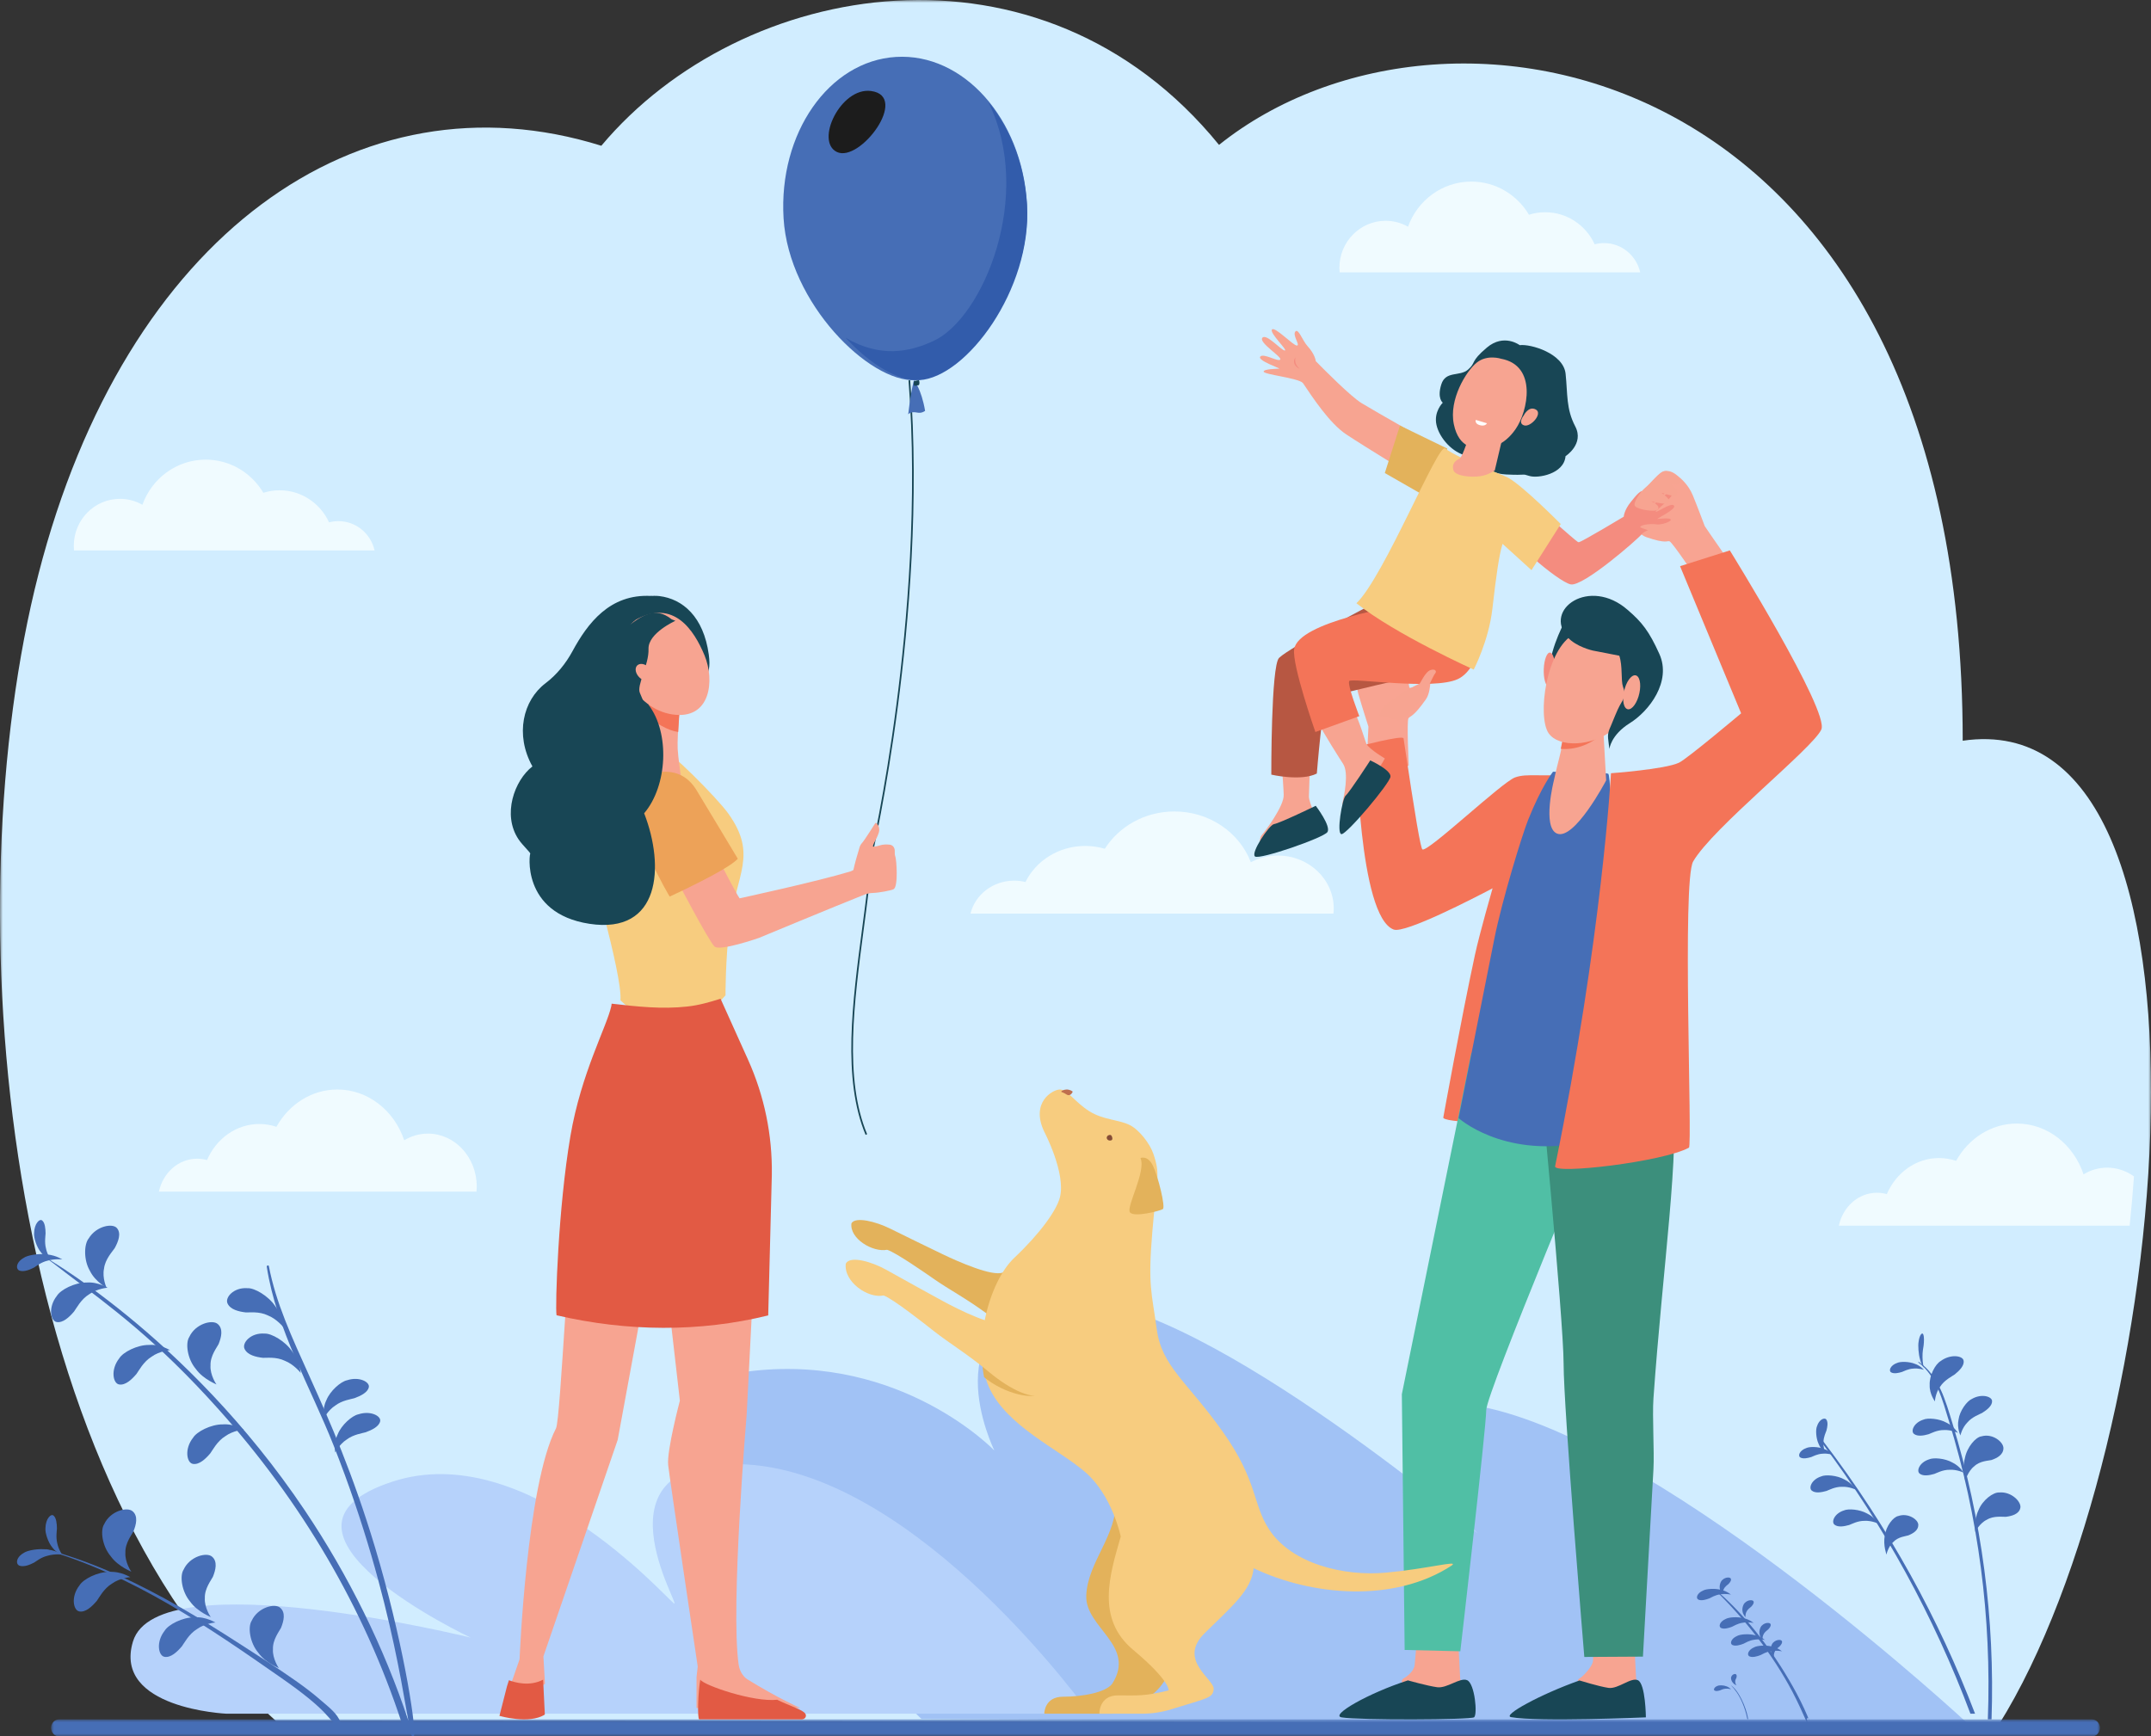 <svg width="379" height="306" viewBox="0 0 379 306" fill="none" xmlns="http://www.w3.org/2000/svg">
<rect x="0" y="0" width="379" height="306" fill="#333333" stroke="none"/>
<mask id="mask0_53_1358" style="mask-type:alpha" maskUnits="userSpaceOnUse" x="0" y="0" width="379" height="304">
<path fill-rule="evenodd" clip-rule="evenodd" d="M0 0H379V304H0V0Z" fill="white"/>
</mask>
<g mask="url(#mask0_53_1358)">
<path fill-rule="evenodd" clip-rule="evenodd" d="M352.134 304C383.139 254.562 394.786 123.373 345.824 130.535C345.824 10.839 255.391 -6.979 214.789 25.533C183.489 -12.918 130.712 -3.844 105.953 25.687C63.164 12.323 22.107 41.413 6.773 101.196C-8.126 159.283 -0.251 259.092 48.606 303.267C230.085 303.267 352.134 304 352.134 304Z" fill="#D1EDFF"/>
</g>
<path fill-rule="evenodd" clip-rule="evenodd" d="M66 97C65.333 94.043 62.735 91.838 59.63 91.838C59.06 91.838 58.507 91.913 57.98 92.052C56.447 88.714 53.121 86.401 49.264 86.401C48.267 86.401 47.305 86.556 46.401 86.843C44.324 83.341 40.552 81 36.243 81C31.115 81 26.748 84.314 25.093 88.954C23.922 88.289 22.574 87.908 21.137 87.908C16.643 87.908 13 91.619 13 96.196C13 96.467 13.014 96.735 13.039 97H66Z" fill="#F0FBFF"/>
<path fill-rule="evenodd" clip-rule="evenodd" d="M171 161C171.805 157.674 174.942 155.193 178.692 155.193C179.38 155.193 180.048 155.277 180.685 155.434C182.535 151.679 186.552 149.077 191.209 149.077C192.413 149.077 193.575 149.251 194.667 149.573C197.174 145.634 201.729 143 206.933 143C213.125 143 218.398 146.728 220.396 151.948C221.811 151.2 223.439 150.772 225.174 150.772C230.601 150.772 235 154.946 235 160.095C235 160.4 234.983 160.702 234.953 161H171Z" fill="#F0FBFF"/>
<path fill-rule="evenodd" clip-rule="evenodd" d="M376 207.316C374.647 206.345 373.03 205.772 371.286 205.772C369.772 205.772 368.351 206.2 367.117 206.948C365.373 201.729 360.77 198 355.365 198C350.823 198 346.847 200.634 344.658 204.573C343.705 204.251 342.691 204.077 341.64 204.077C337.575 204.077 334.069 206.679 332.453 210.434C331.898 210.277 331.315 210.193 330.714 210.193C327.441 210.193 324.703 212.674 324 216H375.236C375.543 213.089 375.798 210.191 376 207.316Z" fill="#F0FBFF"/>
<path fill-rule="evenodd" clip-rule="evenodd" d="M28 210C28.704 206.674 31.449 204.193 34.73 204.193C35.333 204.193 35.917 204.277 36.474 204.434C38.093 200.679 41.608 198.077 45.683 198.077C46.737 198.077 47.753 198.251 48.708 198.574C50.902 194.634 54.888 192 59.442 192C64.859 192 69.474 195.729 71.222 200.948C72.46 200.2 73.884 199.772 75.402 199.772C80.151 199.772 84 203.946 84 209.095C84 209.401 83.986 209.702 83.959 210H28Z" fill="#F0FBFF"/>
<path fill-rule="evenodd" clip-rule="evenodd" d="M289 48C288.333 45.044 285.735 42.838 282.63 42.838C282.06 42.838 281.507 42.913 280.98 43.052C279.448 39.715 276.121 37.402 272.264 37.402C271.267 37.402 270.305 37.556 269.401 37.843C267.324 34.341 263.552 32 259.243 32C254.115 32 249.748 35.314 248.093 39.954C246.922 39.288 245.574 38.908 244.138 38.908C239.644 38.908 236 42.619 236 47.196C236 47.467 236.014 47.735 236.039 48H289Z" fill="#F0FBFF"/>
<path fill-rule="evenodd" clip-rule="evenodd" d="M347 304C347 304 294.983 255.577 262.248 248.15C229.513 240.723 260.365 270.22 260.365 270.22C260.365 270.22 209.061 226.676 187.268 229.097C163.407 231.748 175.209 255.627 175.209 255.627C175.209 255.627 159.015 238.664 132.663 241.587C102.066 244.98 162.349 302.912 162.349 302.912L347 304Z" fill="#A1C2F5"/>
<path fill-rule="evenodd" clip-rule="evenodd" d="M192 302C192 302 162.036 259.892 131.564 258.076C102.965 256.371 120.532 283.974 118.712 282.54C116.893 281.105 92.494 253.547 69.234 261.077C42.68 269.672 82.935 288.593 82.935 288.593C82.935 288.593 27.751 275.005 23.429 289.273C19.843 301.115 39.9 302 39.9 302H192Z" fill="#B6D2FB"/>
<path fill-rule="evenodd" clip-rule="evenodd" d="M343.401 250.443C348.578 267.27 350.935 285.023 350.251 303H350.905C351.513 285.382 349.192 267.669 344.026 250.862C342.826 246.956 341.622 242.383 338.09 240.011C338.022 239.965 337.963 240.074 338.027 240.122C341.204 242.475 342.278 246.79 343.401 250.443Z" fill="#466EB6"/>
<path fill-rule="evenodd" clip-rule="evenodd" d="M348 302C341.636 285.362 332.835 269.185 321.291 254.053C321.176 253.902 320.913 254.106 321.029 254.26C331.931 268.788 340.737 284.83 347.184 302H348Z" fill="#466EB6"/>
<path fill-rule="evenodd" clip-rule="evenodd" d="M344.423 242.207C344.01 242.507 342.571 243.206 341.837 244.385C341.01 245.474 340.888 247.042 340.943 246.999C341.018 247.047 339.937 245.74 340.004 244.063C339.923 242.421 340.989 240.41 341.914 239.872C343.631 238.573 345.804 238.891 345.973 239.747C346.168 240.603 345.284 241.509 344.423 242.207Z" fill="#466EB6"/>
<path fill-rule="evenodd" clip-rule="evenodd" d="M339.821 252.743C340.218 252.606 341.322 251.986 342.55 252.012C343.74 251.941 345.054 252.516 344.998 252.533C345.009 252.601 344.357 251.374 342.976 250.719C341.68 249.985 339.654 249.824 338.873 250.186C337.179 250.732 336.622 252.239 337.251 252.701C337.87 253.181 338.934 252.998 339.821 252.743Z" fill="#466EB6"/>
<path fill-rule="evenodd" clip-rule="evenodd" d="M340.821 259.743C341.217 259.606 342.322 258.986 343.55 259.012C344.74 258.942 346.054 259.516 345.998 259.533C346.01 259.601 345.357 258.374 343.976 257.719C342.68 256.985 340.654 256.824 339.873 257.186C338.179 257.732 337.622 259.239 338.251 259.701C338.87 260.181 339.933 259.998 340.821 259.743Z" fill="#466EB6"/>
<path fill-rule="evenodd" clip-rule="evenodd" d="M325.821 268.743C326.217 268.606 327.322 267.986 328.55 268.012C329.74 267.941 331.054 268.516 330.998 268.533C331.009 268.601 330.357 267.374 328.976 266.719C327.68 265.985 325.654 265.824 324.873 266.186C323.179 266.732 322.622 268.239 323.251 268.701C323.87 269.181 324.933 268.998 325.821 268.743Z" fill="#466EB6"/>
<path fill-rule="evenodd" clip-rule="evenodd" d="M321.821 262.743C322.217 262.606 323.322 261.986 324.55 262.012C325.74 261.941 327.054 262.516 326.998 262.533C327.009 262.601 326.357 261.374 324.976 260.719C323.68 259.985 321.654 259.824 320.873 260.186C319.179 260.732 318.622 262.239 319.251 262.701C319.87 263.181 320.933 262.998 321.821 262.743Z" fill="#466EB6"/>
<path fill-rule="evenodd" clip-rule="evenodd" d="M349.243 248.998C348.834 249.223 347.465 249.691 346.631 250.691C345.731 251.596 345.365 253.032 345.42 252.998C345.478 253.053 344.753 251.709 345.089 250.166C345.29 248.637 346.551 246.909 347.445 246.526C349.155 245.537 350.994 246.101 350.999 246.914C351.028 247.73 350.109 248.458 349.243 248.998Z" fill="#466EB6"/>
<path fill-rule="evenodd" clip-rule="evenodd" d="M350.867 257.301C350.396 257.42 348.851 257.432 347.839 258.411C346.763 259.23 346.219 261.017 346.282 260.997C346.34 261.098 345.68 258.938 346.202 256.992C346.573 255.004 348.127 253.228 349.145 253.117C351.115 252.552 353.073 254.161 352.998 255.268C352.948 256.392 351.869 256.963 350.867 257.301Z" fill="#466EB6"/>
<path fill-rule="evenodd" clip-rule="evenodd" d="M353.42 267.304C352.909 267.333 351.291 267.066 350.075 267.816C348.817 268.402 347.962 270.004 348.031 269.996C348.076 270.103 347.733 267.929 348.592 266.17C349.3 264.345 351.209 262.935 352.292 263.012C354.443 262.83 356.232 264.713 355.975 265.754C355.742 266.814 354.522 267.163 353.42 267.304Z" fill="#466EB6"/>
<path fill-rule="evenodd" clip-rule="evenodd" d="M336.233 270.579C335.824 270.71 334.461 270.821 333.622 271.714C332.718 272.476 332.338 274.019 332.393 273.997C332.45 274.079 331.747 272.3 332.099 270.623C332.316 268.921 333.587 267.322 334.479 267.161C336.187 266.556 338.005 267.785 338 268.724C338.018 269.676 337.098 270.228 336.233 270.579Z" fill="#466EB6"/>
<path fill-rule="evenodd" clip-rule="evenodd" d="M335.144 241.766C335.433 241.661 336.22 241.218 337.139 241.18C338.024 241.083 339.039 241.391 338.999 241.404C339.011 241.447 338.451 240.694 337.381 240.337C336.369 239.927 334.847 239.913 334.285 240.178C333.052 240.6 332.726 241.585 333.223 241.852C333.713 242.13 334.497 241.967 335.144 241.766Z" fill="#466EB6"/>
<path fill-rule="evenodd" clip-rule="evenodd" d="M338.939 237.094C338.899 237.399 338.708 238.259 338.74 239.182C338.738 240.081 338.96 241.041 338.964 240.999C338.988 241.004 338.555 240.572 338.305 239.564C338.029 238.624 337.935 237.108 338.045 236.504C338.2 235.203 338.706 234.713 338.876 235.164C339.052 235.606 339.009 236.415 338.939 237.094Z" fill="#466EB6"/>
<path fill-rule="evenodd" clip-rule="evenodd" d="M319.144 256.766C319.432 256.661 320.22 256.217 321.139 256.18C322.024 256.083 323.039 256.391 322.999 256.404C323.011 256.447 322.451 255.694 321.381 255.337C320.369 254.927 318.847 254.913 318.285 255.178C317.052 255.6 316.726 256.585 317.223 256.852C317.713 257.13 318.497 256.967 319.144 256.766Z" fill="#466EB6"/>
<path fill-rule="evenodd" clip-rule="evenodd" d="M321.809 252.124C321.713 252.419 321.29 253.235 321.29 254.155C321.226 255.046 321.586 256.04 321.598 255.999C321.642 256.008 320.844 255.497 320.432 254.45C319.968 253.466 319.89 251.945 320.14 251.367C320.523 250.108 321.523 249.719 321.818 250.198C322.125 250.671 321.989 251.465 321.809 252.124Z" fill="#466EB6"/>
<path fill-rule="evenodd" clip-rule="evenodd" d="M302.043 280.053C307.498 285.375 312.253 291.406 315.808 298.115C316.806 299.998 317.65 301.935 318.52 303.876C318.636 304.134 319.084 303.95 318.986 303.683C318.889 303.417 318.792 303.151 318.695 302.885C318.638 302.729 318.35 302.737 318.376 302.928C318.412 303.202 318.449 303.476 318.486 303.75L318.986 303.683C317.634 300.176 315.758 296.796 313.738 293.621C307.686 284.106 301.42 279.445 302.043 280.053Z" fill="#466EB6"/>
<path fill-rule="evenodd" clip-rule="evenodd" d="M308.549 283.149C308.416 283.273 307.928 283.582 307.731 284.032C307.493 284.454 307.545 285.017 307.563 285C307.594 285.014 307.114 284.594 307.035 283.995C306.902 283.415 307.171 282.654 307.479 282.424C308.032 281.89 308.853 281.911 308.968 282.208C309.094 282.504 308.824 282.864 308.549 283.149Z" fill="#466EB6"/>
<path fill-rule="evenodd" clip-rule="evenodd" d="M304.549 279.149C304.415 279.273 303.928 279.582 303.73 280.032C303.493 280.454 303.545 281.017 303.563 281C303.594 281.014 303.114 280.594 303.035 279.995C302.902 279.415 303.171 278.654 303.479 278.424C304.032 277.89 304.853 277.911 304.968 278.208C305.094 278.505 304.824 278.864 304.549 279.149Z" fill="#466EB6"/>
<path fill-rule="evenodd" clip-rule="evenodd" d="M301.196 281.671C301.469 281.551 302.193 281.077 303.107 280.965C303.977 280.801 305.038 280.999 304.999 281.014C305.018 281.053 304.348 280.407 303.226 280.17C302.155 279.878 300.63 279.993 300.106 280.284C298.935 280.776 298.751 281.708 299.287 281.912C299.818 282.127 300.578 281.911 301.196 281.671Z" fill="#466EB6"/>
<path fill-rule="evenodd" clip-rule="evenodd" d="M305.196 286.671C305.469 286.55 306.193 286.076 307.106 285.965C307.977 285.8 309.038 285.999 308.999 286.014C309.017 286.053 308.348 285.407 307.226 285.17C306.154 284.878 304.63 284.993 304.106 285.284C302.934 285.776 302.751 286.709 303.287 286.912C303.818 287.127 304.578 286.911 305.196 286.671Z" fill="#466EB6"/>
<path fill-rule="evenodd" clip-rule="evenodd" d="M307.196 289.671C307.469 289.551 308.193 289.077 309.107 288.965C309.977 288.801 311.038 288.999 310.999 289.014C311.017 289.053 310.348 288.407 309.226 288.17C308.155 287.878 306.63 287.993 306.106 288.284C304.934 288.776 304.751 289.709 305.287 289.912C305.818 290.127 306.578 289.911 307.196 289.671Z" fill="#466EB6"/>
<path fill-rule="evenodd" clip-rule="evenodd" d="M310.196 291.671C310.469 291.551 311.193 291.077 312.106 290.965C312.977 290.801 314.038 290.999 313.999 291.014C314.018 291.053 313.348 290.407 312.226 290.17C311.155 289.878 309.63 289.993 309.106 290.284C307.934 290.776 307.751 291.709 308.287 291.912C308.818 292.126 309.578 291.911 310.196 291.671Z" fill="#466EB6"/>
<path fill-rule="evenodd" clip-rule="evenodd" d="M311.549 287.149C311.415 287.273 310.928 287.582 310.73 288.032C310.493 288.454 310.545 289.017 310.563 289C310.594 289.014 310.114 288.594 310.034 287.995C309.902 287.415 310.171 286.654 310.479 286.424C311.032 285.89 311.853 285.911 311.968 286.208C312.094 286.505 311.824 286.864 311.549 287.149Z" fill="#466EB6"/>
<path fill-rule="evenodd" clip-rule="evenodd" d="M313.549 290.149C313.416 290.272 312.928 290.582 312.73 291.032C312.493 291.454 312.545 292.017 312.562 292C312.594 292.014 312.114 291.594 312.035 290.995C311.902 290.415 312.171 289.654 312.479 289.424C313.032 288.889 313.853 288.911 313.968 289.208C314.094 289.504 313.824 289.864 313.549 290.149Z" fill="#466EB6"/>
<path fill-rule="evenodd" clip-rule="evenodd" d="M305.002 297.012C305.213 297.202 305.747 297.852 306.021 298.255C306.772 299.36 307.452 300.934 307.823 302.71C307.846 302.823 307.854 302.927 307.926 302.992C307.943 303.008 307.97 302.998 307.979 302.972C308.023 302.853 307.987 302.743 307.962 302.619C307.788 301.728 307.43 300.609 306.89 299.52C305.977 297.679 305.299 297.253 305.006 297.001C305.002 296.997 304.997 297.007 305.002 297.012Z" fill="#466EB6"/>
<path fill-rule="evenodd" clip-rule="evenodd" d="M303.072 297.883C303.216 297.83 303.61 297.609 304.07 297.59C304.512 297.541 305.02 297.696 304.999 297.702C305.006 297.724 304.726 297.347 304.191 297.169C303.685 296.963 302.923 296.956 302.642 297.089C302.026 297.3 301.863 297.793 302.111 297.926C302.357 298.065 302.748 297.984 303.072 297.883Z" fill="#466EB6"/>
<path fill-rule="evenodd" clip-rule="evenodd" d="M305.939 295.698C305.9 295.8 305.708 296.086 305.74 296.394C305.738 296.694 305.96 297.014 305.964 297C305.988 297.001 305.555 296.857 305.305 296.521C305.029 296.208 304.935 295.703 305.045 295.501C305.2 295.068 305.706 294.904 305.876 295.055C306.052 295.202 306.009 295.472 305.939 295.698Z" fill="#466EB6"/>
<path fill-rule="evenodd" clip-rule="evenodd" d="M7.002 221.001C8.602 221.919 10.069 223.157 11.529 224.263C19.474 230.279 27.535 236.101 38.494 248.341C53.147 264.706 64.093 283.29 70.768 303.587C71.007 304.313 72.211 304.002 71.968 303.271C67.625 290.216 61.466 277.727 53.721 266.192C32.796 235.027 6.72 220.839 7.002 221.001Z" fill="#466EB6"/>
<path fill-rule="evenodd" clip-rule="evenodd" d="M47.003 223.238C48.735 234.362 54.687 244.365 58.79 254.747C69.765 282.516 71.546 303.501 72.534 305.845C72.633 306.079 72.947 306.039 72.979 305.786C73.252 303.61 70.853 288.543 66.085 272.703C58.158 246.366 49.858 236.079 47.377 223.137C47.331 222.895 46.966 223.001 47.003 223.238Z" fill="#466EB6"/>
<path fill-rule="evenodd" clip-rule="evenodd" d="M20.208 219.959C19.878 220.479 18.513 221.888 18.328 223.569C17.97 225.184 18.792 227.071 18.833 226.998C18.958 227.024 16.795 225.936 15.838 223.945C14.716 222.056 14.8 219.263 15.623 218.254C16.961 216.028 19.875 215.509 20.617 216.441C21.393 217.364 20.851 218.787 20.208 219.959Z" fill="#466EB6"/>
<path fill-rule="evenodd" clip-rule="evenodd" d="M38.512 236.872C38.244 237.42 37.019 238.948 37.094 240.637C36.974 242.276 38.154 244.074 38.187 243.998C38.324 244.012 35.845 243.133 34.502 241.243C33.002 239.47 32.639 236.686 33.352 235.606C34.418 233.268 37.438 232.479 38.379 233.337C39.355 234.181 39.008 235.648 38.512 236.872Z" fill="#466EB6"/>
<path fill-rule="evenodd" clip-rule="evenodd" d="M62.443 246.399C61.925 246.558 60.273 246.772 59.065 247.699C57.81 248.504 56.998 250.023 57.069 249.998C57.118 250.072 56.692 248.41 57.501 246.765C58.155 245.106 60.043 243.464 61.144 243.239C63.322 242.521 65.206 243.565 64.982 244.472C64.784 245.389 63.557 245.993 62.443 246.399Z" fill="#466EB6"/>
<path fill-rule="evenodd" clip-rule="evenodd" d="M64.443 252.399C63.925 252.559 62.273 252.772 61.065 253.698C59.81 254.504 58.998 256.022 59.069 255.998C59.118 256.072 58.692 254.41 59.501 252.766C60.155 251.106 62.043 249.463 63.144 249.239C65.322 248.521 67.206 249.565 66.982 250.472C66.783 251.389 65.557 251.993 64.443 252.399Z" fill="#466EB6"/>
<path fill-rule="evenodd" clip-rule="evenodd" d="M13.059 231.11C13.423 230.628 14.257 228.964 15.723 228.078C17.071 227.091 19.052 226.883 18.998 226.946C19.063 227.031 17.371 225.862 15.252 226.014C13.172 225.994 10.665 227.294 10.018 228.368C8.434 230.374 8.913 232.826 10.001 232.979C11.091 233.162 12.206 232.119 13.059 231.11Z" fill="#466EB6"/>
<path fill-rule="evenodd" clip-rule="evenodd" d="M24.059 242.11C24.423 241.628 25.257 239.964 26.723 239.079C28.071 238.091 30.051 237.883 29.998 237.946C30.063 238.031 28.371 236.862 26.251 237.014C24.172 236.994 21.665 238.294 21.017 239.368C19.434 241.374 19.913 243.826 21.001 243.979C22.091 244.162 23.206 243.119 24.059 242.11Z" fill="#466EB6"/>
<path fill-rule="evenodd" clip-rule="evenodd" d="M43.326 231.285C43.908 231.317 45.666 231.059 47.204 231.813C48.75 232.403 50.077 234.005 49.996 233.996C49.971 234.102 49.862 231.937 48.498 230.181C47.287 228.358 44.819 226.943 43.62 227.014C41.159 226.821 39.575 228.688 40.101 229.726C40.603 230.784 42.055 231.138 43.326 231.285Z" fill="#466EB6"/>
<path fill-rule="evenodd" clip-rule="evenodd" d="M46.326 239.285C46.908 239.317 48.666 239.059 50.204 239.813C51.75 240.403 53.077 242.005 52.996 241.996C52.971 242.102 52.862 239.938 51.498 238.181C50.287 236.358 47.819 234.943 46.62 235.014C44.159 234.821 42.576 236.688 43.1 237.727C43.603 238.784 45.055 239.139 46.326 239.285Z" fill="#466EB6"/>
<path fill-rule="evenodd" clip-rule="evenodd" d="M37.059 256.11C37.423 255.628 38.257 253.964 39.723 253.078C41.071 252.09 43.052 251.882 42.998 251.946C43.063 252.031 41.371 250.862 39.252 251.014C37.172 250.994 34.665 252.294 34.017 253.368C32.434 255.374 32.913 257.826 34.001 257.979C35.091 258.162 36.206 257.119 37.059 256.11Z" fill="#466EB6"/>
<path fill-rule="evenodd" clip-rule="evenodd" d="M6.034 223.356C6.371 223.157 7.224 222.426 8.429 222.151C9.562 221.813 11.047 221.929 10.999 221.955C11.034 222.004 9.96 221.238 8.381 221.077C6.857 220.836 4.827 221.2 4.196 221.66C2.742 222.477 2.74 223.744 3.517 223.94C4.291 224.153 5.261 223.76 6.034 223.356Z" fill="#466EB6"/>
<path fill-rule="evenodd" clip-rule="evenodd" d="M8.031 217.355C8.019 217.748 7.817 218.916 8.1 219.994C8.307 221.068 8.999 222.052 8.998 221.998C9.049 221.986 8.037 221.789 7.274 220.771C6.472 219.852 5.921 218.111 6.009 217.308C6.032 215.641 6.982 214.683 7.446 215.096C7.921 215.495 8.02 216.492 8.031 217.355Z" fill="#466EB6"/>
<path fill-rule="evenodd" clip-rule="evenodd" d="M8.046 273.122C23.474 277.589 36.828 286.81 49.667 295.769C58.325 301.811 57.597 302.958 59.408 303.952C59.701 304.113 60.08 303.846 59.985 303.531C59.519 301.998 57.752 300.699 56.552 299.649C55.154 298.427 53.665 297.301 52.139 296.227C48.875 293.928 45.484 291.778 42.121 289.612C35.28 285.205 28.281 280.958 20.795 277.59C16.692 275.743 12.452 274.181 8.081 273.003C8 272.981 7.965 273.099 8.046 273.122Z" fill="#466EB6"/>
<path fill-rule="evenodd" clip-rule="evenodd" d="M23.512 269.872C23.244 270.419 22.019 271.948 22.094 273.637C21.974 275.275 23.155 277.075 23.186 276.998C23.324 277.012 20.844 276.133 19.502 274.243C18.002 272.47 17.639 269.686 18.352 268.606C19.418 266.267 22.438 265.479 23.379 266.337C24.355 267.181 24.008 268.647 23.512 269.872Z" fill="#466EB6"/>
<path fill-rule="evenodd" clip-rule="evenodd" d="M37.512 277.872C37.244 278.42 36.019 279.948 36.094 281.637C35.974 283.276 37.155 285.074 37.187 284.998C37.325 285.012 34.845 284.133 33.502 282.243C32.002 280.47 31.639 277.686 32.352 276.606C33.418 274.268 36.438 273.479 37.379 274.337C38.355 275.182 38.008 276.647 37.512 277.872Z" fill="#466EB6"/>
<path fill-rule="evenodd" clip-rule="evenodd" d="M49.512 286.872C49.244 287.419 48.019 288.948 48.094 290.637C47.974 292.275 49.154 294.074 49.187 293.998C49.324 294.011 46.844 293.133 45.502 291.243C44.002 289.47 43.639 286.686 44.352 285.606C45.418 283.267 48.438 282.479 49.379 283.337C50.355 284.181 50.008 285.647 49.512 286.872Z" fill="#466EB6"/>
<path fill-rule="evenodd" clip-rule="evenodd" d="M17.06 282.11C17.424 281.628 18.257 279.964 19.723 279.079C21.071 278.091 23.052 277.882 22.998 277.946C23.063 278.031 21.371 276.862 19.251 277.014C17.172 276.994 14.665 278.294 14.017 279.368C12.434 281.375 12.913 283.826 14.001 283.979C15.091 284.163 16.206 283.119 17.06 282.11Z" fill="#466EB6"/>
<path fill-rule="evenodd" clip-rule="evenodd" d="M32.059 290.11C32.423 289.628 33.257 287.964 34.723 287.078C36.071 286.091 38.051 285.882 37.998 285.946C38.063 286.03 36.371 284.862 34.252 285.014C32.172 284.994 29.665 286.294 29.017 287.368C27.434 289.375 27.913 291.826 29.001 291.979C30.091 292.163 31.206 291.119 32.059 290.11Z" fill="#466EB6"/>
<path fill-rule="evenodd" clip-rule="evenodd" d="M6.034 275.355C6.371 275.157 7.224 274.426 8.429 274.151C9.563 273.812 11.047 273.929 10.999 273.955C11.034 274.004 9.96 273.237 8.382 273.076C6.857 272.836 4.827 273.2 4.196 273.66C2.742 274.477 2.74 275.744 3.517 275.94C4.291 276.153 5.261 275.76 6.034 275.355Z" fill="#466EB6"/>
<path fill-rule="evenodd" clip-rule="evenodd" d="M10.031 269.355C10.019 269.748 9.817 270.916 10.1 271.994C10.306 273.068 10.998 274.052 10.998 273.998C11.049 273.987 10.036 273.789 9.274 272.771C8.472 271.851 7.921 270.111 8.009 269.307C8.032 267.641 8.983 266.683 9.446 267.096C9.921 267.495 10.02 268.492 10.031 269.355Z" fill="#466EB6"/>
<mask id="mask1_53_1358" style="mask-type:alpha" maskUnits="userSpaceOnUse" x="9" y="303" width="361" height="3">
<path fill-rule="evenodd" clip-rule="evenodd" d="M9 303H370V306H9V303Z" fill="white"/>
</mask>
<g mask="url(#mask1_53_1358)">
<path fill-rule="evenodd" clip-rule="evenodd" d="M368.584 303H10.416C9.634 303 9 303.672 9 304.5C9 305.328 9.634 306 10.416 306H368.584C369.366 306 370 305.328 370 304.5C370 303.672 369.366 303 368.584 303Z" fill="#466EB6"/>
</g>
<path fill-rule="evenodd" clip-rule="evenodd" d="M152.518 200C148.393 190.148 150.186 176.621 151.92 163.539C152.516 159.045 153.079 154.799 153.379 150.828L153.383 150.803C153.408 150.696 155.881 139.927 157.931 124.286C159.823 109.854 161.731 88.204 160.078 67.026L160.368 67C162.024 88.209 160.114 109.885 158.219 124.335C156.199 139.748 153.767 150.437 153.668 150.867C153.367 154.844 152.805 159.089 152.209 163.584C150.481 176.621 148.694 190.102 152.783 199.87L152.518 200Z" fill="#184655"/>
<path fill-rule="evenodd" clip-rule="evenodd" d="M161.025 67C160.224 70.288 160.107 72.946 160 73C161.218 72.101 161.726 73.267 163 72.407C162.334 68.479 161.025 67 161.025 67Z" fill="#466EB6"/>
<path fill-rule="evenodd" clip-rule="evenodd" d="M180.952 35.862C181.855 50.847 169.852 66.511 161.304 66.989C153.204 67.442 138.966 53.453 138.063 38.467C137.161 23.482 146.03 10.751 157.873 10.032C169.717 9.312 180.049 20.877 180.952 35.862Z" fill="#466EB6"/>
<path fill-rule="evenodd" clip-rule="evenodd" d="M153.463 16.035C148.137 15.348 143.565 24.892 147.452 26.779C151.511 28.75 160.334 16.922 153.463 16.035Z" fill="#1C1C1C"/>
<path fill-rule="evenodd" clip-rule="evenodd" d="M180.954 36.18C180.532 28.992 177.972 22.599 174.146 18C182.239 34.329 173.254 56.04 164.478 60.086C160.19 62.063 155.115 63.085 149 59.529C153.339 64.253 158.321 67.2 161.995 66.989C170.243 66.516 181.825 51.012 180.954 36.18Z" fill="#325CAB"/>
<path fill-rule="evenodd" clip-rule="evenodd" d="M161.866 67.871L161.15 67.999C161.072 68.013 161.005 67.829 161 67.589C160.996 67.349 161.056 67.142 161.134 67.128L161.85 67.001C161.928 66.987 161.995 67.17 162 67.411C162.004 67.651 161.944 67.857 161.866 67.871Z" fill="#184655"/>
<path fill-rule="evenodd" clip-rule="evenodd" d="M267.771 60.827C267.771 60.827 264.992 58.706 261.977 61.257C258.961 63.806 260.149 63.847 258.669 65.131C257.188 66.414 254.719 65.279 253.95 67.75C253.181 70.22 254.211 70.964 254.211 70.964C254.211 70.964 252.573 72.56 253.107 74.896C253.641 77.233 255.977 79.832 258.461 80.308C258.461 80.308 261.446 83.417 265.349 83.613C269.252 83.809 267.993 83.415 269.471 83.877C270.949 84.34 275.575 83.56 275.842 80.39C275.842 80.39 279.179 78.251 277.554 75.142C275.93 72.033 276.232 69.487 275.855 65.874C275.478 62.262 269.652 60.573 267.771 60.827Z" fill="#184655"/>
<path fill-rule="evenodd" clip-rule="evenodd" d="M239.919 71.05C237.992 69.871 233.397 65.232 231.84 63.653C231.817 63.461 231.633 62.354 230.377 60.987C229.49 60.021 228.763 57.769 228.229 58.435C227.696 59.102 229.145 60.858 228.513 60.894C227.88 60.93 224.604 57.467 224.12 58.071C223.637 58.675 226.947 61.738 226.38 61.77C225.814 61.803 223.104 58.675 222.42 59.53C221.736 60.383 225.946 62.908 225.579 63.367C225.212 63.825 222.6 62.164 222.05 62.851C221.499 63.538 225.725 64.948 225.392 64.967C225.058 64.986 222.651 65.012 222.651 65.481C222.65 66.013 228.785 66.608 229.566 67.498C231.256 70.012 234.268 74.607 237.219 76.561C240.83 78.953 249.157 84 249.157 84L253 78.558C253 78.558 242.204 72.448 239.919 71.05Z" fill="#F7A491"/>
<path fill-rule="evenodd" clip-rule="evenodd" d="M228.241 63C228.074 63.214 228.011 63.444 228 63.675C228.016 63.712 227.892 64.459 229 65C228.553 64.55 228.061 64.049 228.241 63Z" fill="#F48C7F"/>
<path fill-rule="evenodd" clip-rule="evenodd" d="M239.353 122.339C239.986 124.553 241.114 128.048 241.114 128.048C241.059 129.018 240.869 133.054 240.647 138L248.215 134.906C248.215 134.906 247.841 127.08 248.169 126.579C248.446 126.155 249.005 126.446 251.262 123.205C251.913 122.269 251.994 120.624 251.994 120.624C251.994 120.624 252.078 118.6 251.595 118.424C251.111 118.248 250.571 118.563 250.408 118.917C250.244 119.27 250.311 120.082 250.148 120.435C249.984 120.789 248.889 121.238 248.423 121.227C247.956 121.217 248.316 115.249 248.316 115.249C248.316 115.249 248.529 113.554 248.646 112.998C248.745 112.524 249.159 111.131 249.159 111.131C249.159 111.131 249.634 109.114 248.974 108.977C248.585 108.896 247.645 110.549 247.017 112.294C246.341 114.173 245.983 116.157 245.775 116.136C245.285 116.086 245.453 112.814 245.453 112.814C245.453 112.814 245.899 111.307 245.867 110.601C246.302 109.725 246.563 108.113 245.75 108C245.6 107.98 244.59 110.044 244.59 110.044C244.59 110.044 244.21 111.49 243.985 112.166C243.586 113.36 243.573 115.229 243.371 116.058C243.203 116.748 243.026 116.471 242.95 116.501C242.891 116.525 242.969 115.577 243.052 114.276C243.094 113.62 242.994 112.867 243.166 112.117C243.326 111.422 243.401 110.432 243.431 109.835C243.515 108.143 242.399 108.343 242.055 109.897C241.923 110.489 241.786 111.135 241.649 111.79C241.117 114.336 241.201 116.775 240.914 116.802C240.542 116.838 240.665 112.391 240.665 112.391C240.665 112.391 240.023 109.947 239.517 112.243C238.93 114.906 239.058 117.063 239.07 117.158C239.148 117.803 238.72 120.126 239.353 122.339Z" fill="#F8A492"/>
<path fill-rule="evenodd" clip-rule="evenodd" d="M239 131.632C239 131.632 247.205 129.471 247.302 130.123C249.417 144.396 250.334 149.554 250.632 149.696C251.646 150.177 264.593 137.877 266.937 137.006C268.057 136.589 269.29 136.622 270.471 136.626C273.287 136.635 273.842 136.631 273.842 136.631C273.923 136.633 273.946 136.635 273.946 136.635L274 139.244C270.905 142.137 267.865 198.012 267.253 198C266.569 197.986 253.706 197.918 254.317 196.86C254.317 196.86 257.427 179.653 259.873 168.31C260.694 164.501 262.988 156.541 262.988 156.541C259.844 158.198 247.557 164.558 245.564 163.812C239.361 161.489 239 131.632 239 131.632Z" fill="#F47458"/>
<path fill-rule="evenodd" clip-rule="evenodd" d="M256.874 288C256.874 288 257.273 295.715 257.276 295.731C257.422 296.711 258 299.131 258 300.021C258 303.367 244.397 297.182 247.445 295.699C247.721 295.565 249.167 294.55 249.258 293.411C249.397 291.657 249.752 288.108 249.752 288.108L256.874 288Z" fill="#F7A491"/>
<path fill-rule="evenodd" clip-rule="evenodd" d="M248.066 296.129C248.066 296.129 251.476 297.092 253.222 297.333C254.969 297.574 257.272 295.547 258.507 296.094C259.867 296.697 260.358 302.184 259.73 302.632C259.101 303.08 239.397 303.159 236.39 302.646C234.28 302.287 241.094 298.372 248.066 296.129Z" fill="#184655"/>
<path fill-rule="evenodd" clip-rule="evenodd" d="M287.874 288C287.874 288 288.273 295.716 288.276 295.731C288.422 296.711 289 299.131 289 300.021C289 303.367 275.397 297.182 278.445 295.699C278.721 295.565 280.596 293.793 280.686 292.654C280.826 290.9 280.752 288.108 280.752 288.108L287.874 288Z" fill="#F7A491"/>
<path fill-rule="evenodd" clip-rule="evenodd" d="M278.3 296.14C278.3 296.14 281.665 297.186 283.389 297.447C285.113 297.708 287.385 295.508 288.604 296.102C289.946 296.756 290 302.644 290 302.644C290 302.644 270.931 303.47 266.244 302.605C264.616 302.305 271.42 298.575 278.3 296.14Z" fill="#184655"/>
<path fill-rule="evenodd" clip-rule="evenodd" d="M265.053 183L259.236 185.581L247 245.698L247.496 290.765L257.305 291C257.305 291 261.867 251.578 261.867 248.522C261.867 245.467 283 195.058 283 195.058L265.053 183Z" fill="#50BFA5"/>
<path fill-rule="evenodd" clip-rule="evenodd" d="M271 186.021C271 186.021 275.502 232.491 275.502 240.325C275.502 248.158 279.152 292 279.152 292L289.481 291.941C289.481 291.941 290.226 278.578 291.333 258.918C291.507 255.839 291.11 249.627 291.333 246.439C292.94 223.513 296.118 201.931 294.6 193.376C294.356 191.999 293.897 188.398 293.002 187.489C286.239 180.614 271 186.021 271 186.021Z" fill="#3C8F7C"/>
<path fill-rule="evenodd" clip-rule="evenodd" d="M263.277 165.547C264.663 158.562 268.208 147.098 269.245 144.5C271.628 138.531 273.634 136 273.634 136L283.069 136.286C283.069 136.286 283.287 136.348 283.353 136.359C284.124 136.484 284.147 164.63 283.731 175.154C283.316 185.679 281.036 199.374 281.036 199.374L278.344 199.113C278.3 200.532 278.269 201.467 278.269 201.467C264.62 203.933 257 197.039 257 197.039C257 197.039 261.481 174.604 263.277 165.547Z" fill="#466EB6"/>
<path fill-rule="evenodd" clip-rule="evenodd" d="M282.53 129.153L283 137.523C283 137.523 277.364 148.268 274.296 146.876C271.722 145.707 273.777 137.595 273.777 137.595C273.777 137.595 274.17 135.737 274.728 133.6C275.117 132.107 275.431 130.492 275.376 129.315C275.239 126.454 282.53 129.153 282.53 129.153Z" fill="#F7A491"/>
<path fill-rule="evenodd" clip-rule="evenodd" d="M275.574 127.496C275.434 124.242 282.953 127.311 282.953 127.311L283 128.241C282.759 128.683 282.491 129.058 282.194 129.351C280.235 131.275 277.361 132.202 275 131.963C275.357 130.383 275.627 128.728 275.574 127.496Z" fill="#F47458"/>
<path fill-rule="evenodd" clip-rule="evenodd" d="M275.991 109C275.991 109 273.135 113.974 273.012 118.095C272.889 122.215 273.755 125 273.755 125L283 112.287L275.991 109Z" fill="#184655"/>
<path fill-rule="evenodd" clip-rule="evenodd" d="M272.008 117.868C271.937 119.524 272.324 120.924 272.871 120.997C273.419 121.07 273.921 119.787 273.992 118.132C274.063 116.476 273.676 115.076 273.129 115.003C272.581 114.93 272.079 116.213 272.008 117.868Z" fill="#F48C7F"/>
<path fill-rule="evenodd" clip-rule="evenodd" d="M286.871 114.742C287.106 114.688 287.394 125.981 284.029 128.724C280.663 131.467 274.685 131.85 272.863 129.217C270.849 126.305 272.36 114.36 277.404 111.706C282.449 109.051 286.871 114.742 286.871 114.742Z" fill="#F7A491"/>
<path fill-rule="evenodd" clip-rule="evenodd" d="M286.784 107.475C289.333 109.659 290.581 111.271 292.369 115.228C294.567 120.093 290.584 125.303 287.187 127.423C283.79 129.542 283.566 132 283.566 132L283.385 130.494C283.303 129.943 283.311 129.495 283.394 129.103C283.491 128.644 283.685 128.262 283.853 127.865C284.13 127.21 285.017 124.969 285.37 124.374C286.301 122.805 286.483 122.466 285.967 121.014C285.57 119.895 285.934 117.396 285.316 115.552L280.648 114.645C280.648 114.645 277.725 114.004 276.214 112.3C271.874 107.406 280.059 101.597 286.784 107.475Z" fill="#184655"/>
<path fill-rule="evenodd" clip-rule="evenodd" d="M286.295 121.27C285.802 122.877 285.941 124.506 286.606 124.909C287.272 125.312 288.211 124.336 288.705 122.729C289.198 121.123 289.059 119.494 288.394 119.091C287.728 118.688 286.789 119.664 286.295 121.27Z" fill="#F7A491"/>
<path fill-rule="evenodd" clip-rule="evenodd" d="M298.291 87.344C299.134 89.4 300.373 92.719 300.373 92.719C301.518 94.443 304.31 98.36 306 100.961L298.965 102C298.965 102 294.71 95.6 294.174 95.398C293.722 95.228 293.656 95.897 290.093 94.665C289.064 94.309 288.034 93.09 288.034 93.09C288.034 93.09 287.904 92.883 288.153 92.477C288.403 92.071 287.858 90.709 288.186 90.889C288.515 91.07 288.945 91.732 289.273 91.912C289.602 92.093 289.178 89.688 289.513 89.42C289.848 89.151 288.538 86.707 291.959 84.034C292.23 83.822 293.344 81.961 295.553 83.814C296.035 84.219 297.447 85.288 298.291 87.344Z" fill="#F8A492"/>
<path fill-rule="evenodd" clip-rule="evenodd" d="M283.85 136.263C283.85 136.263 293.4 135.573 295.838 134.403C297.316 133.694 306.783 125.708 306.783 125.708L296.021 99.775L304.79 97C304.79 97 322.381 125.345 320.913 128.562C319.397 131.884 301.772 145.859 298.33 151.813C296.348 155.244 298.229 201.816 297.585 202.247C292.996 204.767 273.703 206.998 274.003 205.534C282.292 165.072 283.85 136.263 283.85 136.263Z" fill="#F47458"/>
<path fill-rule="evenodd" clip-rule="evenodd" d="M255 79.046L246.669 75L244 83.36L252.101 88L255 79.046Z" fill="#E3B25B"/>
<path fill-rule="evenodd" clip-rule="evenodd" d="M286.099 91.055C286.099 91.055 286.141 89.92 287.388 88.402C288.188 87.428 289.177 86.09 289.695 86.689C290.212 87.289 288.534 88.202 289.126 88.196C289.718 88.189 293.264 85.53 293.734 86.073C294.203 86.616 291.016 88.682 291.315 88.828C291.615 88.975 294.13 86.133 294.617 86.796C295.116 87.475 291.649 89.98 291.727 90.154C291.859 90.445 294.414 88.476 294.948 89.094C295.482 89.712 291.733 91.455 292.044 91.452C292.356 91.449 294.379 91.165 294.394 91.611C294.41 92.116 290.002 93.213 289.299 94.108C288.595 95.003 278.956 103.415 276.762 102.984C274.567 102.553 265.325 94.671 265.039 92.353C264.753 90.035 266.093 87.307 267.588 87.292C269.083 87.277 277.677 95.568 278.145 95.563C278.615 95.558 286.099 91.055 286.099 91.055Z" fill="#F48C7F"/>
<path fill-rule="evenodd" clip-rule="evenodd" d="M240.801 131.163C241.449 132.151 244 133.658 244 133.658C242.523 136.556 237.307 143 237.307 143C237.307 143 236.372 142.184 236.58 141.283C236.788 140.381 237.717 136.241 236.654 134.62C236.376 134.197 233.316 129.459 231 125.178C232.615 124.265 236.465 125.09 237.927 124C239.339 126.249 240.586 130.836 240.801 131.163Z" fill="#F7A491"/>
<path fill-rule="evenodd" clip-rule="evenodd" d="M241.434 134C241.434 134 237.815 139.589 237.095 140.215C236.508 140.726 235.442 146.904 236.356 146.999C237.271 147.095 244.902 138.039 244.998 136.855C245.094 135.671 241.434 134 241.434 134Z" fill="#184655"/>
<path fill-rule="evenodd" clip-rule="evenodd" d="M230.624 140.374C230.67 141.564 232 144.162 232 144.162C229.414 145.962 222.107 149 222.107 149C222.107 149 221.747 147.817 222.348 147.131C222.95 146.445 226.262 142.031 226.185 140.078C226.165 139.569 226.034 135.786 225.549 133.508C227.291 133.516 229.084 133.224 230.787 133C230.841 135.678 230.608 139.98 230.624 140.374Z" fill="#F7A491"/>
<path fill-rule="evenodd" clip-rule="evenodd" d="M242.694 106C242.694 106 227.269 114.047 225.367 115.938C223.946 117.351 224 136.509 224 136.509C224 136.509 229.237 137.731 232.021 136.32C232.021 136.32 233.072 123.297 233.803 122.926C234.535 122.556 250.446 118.908 250.446 118.908L251 111.168L242.694 106Z" fill="#B75742"/>
<path fill-rule="evenodd" clip-rule="evenodd" d="M258.314 101C258.314 101 251.637 105.659 248.762 106.269C246.561 106.737 228.714 109.535 228.026 114.425C227.636 117.2 231.767 129 231.767 129L239.506 126.208C239.506 126.208 237.339 120.632 237.727 120.02C238.114 119.408 252.557 121.704 256.881 119.667C261.205 117.629 262 108.156 262 108.156L258.314 101Z" fill="#F47458"/>
<path fill-rule="evenodd" clip-rule="evenodd" d="M259.596 81.659C259.596 81.659 255.858 79.986 254.621 79.028C253.383 78.071 243.856 101.64 239 106.308C245.81 111.767 259.666 118 259.666 118C259.666 118 262.3 112.953 262.949 107.324C263.635 101.362 264.121 97.875 264.746 95.842L269.845 100.473L275 92.35C275 92.35 268.42 85.697 265.766 84.204C265.026 83.788 259.596 81.659 259.596 81.659Z" fill="#F7CC7F"/>
<path fill-rule="evenodd" clip-rule="evenodd" d="M231.83 142C231.83 142 225.503 145.067 224.476 145.229C223.639 145.36 220.3 150.333 221.132 150.937C221.964 151.54 233.162 147.664 233.881 146.644C234.6 145.624 231.83 142 231.83 142Z" fill="#184655"/>
<path fill-rule="evenodd" clip-rule="evenodd" d="M259.022 76.265C259.022 76.265 257.727 80.552 257.161 80.827C256.594 81.101 255.769 81.589 256.061 82.785C256.353 83.982 259.326 84.13 260.806 83.921C262.226 83.719 263.371 82.913 263.371 82.913L265 76L259.022 76.265Z" fill="#F7A491"/>
<path fill-rule="evenodd" clip-rule="evenodd" d="M260.034 77.993C261.062 77.969 262.877 77.885 264.761 76.755L265 76L258.738 76.207C258.738 76.207 258.407 77.023 258 77.875C258.797 78.022 259.544 78.004 260.034 77.993Z" fill="#F47458"/>
<path fill-rule="evenodd" clip-rule="evenodd" d="M268.456 73.251C268.456 73.251 269.302 71.462 270.602 72.163C271.903 72.864 269.696 75.34 268.537 74.961C267.378 74.582 268.456 73.251 268.456 73.251Z" fill="#F7A491"/>
<path fill-rule="evenodd" clip-rule="evenodd" d="M264.48 63.22C264.48 63.22 262.039 62.406 260.186 63.91C258.333 65.412 255.262 70.394 256.161 74.762C257.06 79.132 259.999 79.031 261.211 78.99C262.423 78.949 264.844 78.778 267.037 75.631C269.229 72.483 270.91 64.405 264.48 63.22Z" fill="#F7A491"/>
<path fill-rule="evenodd" clip-rule="evenodd" d="M262 74.591L260.028 74C260.028 74 259.797 74.621 260.655 74.901C261.701 75.243 262 74.591 262 74.591Z" fill="white"/>
<path fill-rule="evenodd" clip-rule="evenodd" d="M295.123 93.825C293.305 94.374 290.327 93.505 289.006 92.937C288.881 92.534 290.667 92.228 291.865 92.404C293.062 92.581 294.651 91.487 296.699 92.312C297.899 93.273 295.123 93.825 295.123 93.825Z" fill="#F8A492"/>
<path fill-rule="evenodd" clip-rule="evenodd" d="M292.759 86.844C295.67 89.032 293.588 89.026 290.959 88.353C292.427 89.061 292.36 89.53 291.997 89.851C291.558 90.239 288.538 89.818 288.075 89.174C287.646 88.576 289.172 86.555 289.775 86.053C290.128 85.734 290.539 85.383 290.934 84.952C292.045 83.738 292.283 83.561 292.708 83.254C293.513 82.672 294.205 83.183 295.255 83.849C296.573 84.918 296.109 85.826 294.126 85.167C294.322 85.316 295.842 86.194 295.526 87.027C295.307 87.606 294.465 87.366 292.759 86.844Z" fill="#F7A491"/>
<path fill-rule="evenodd" clip-rule="evenodd" d="M252.035 118.087C251.049 118.431 250.203 120.611 250.096 120.492C250.096 120.492 245.947 122.292 243.393 124.963C243.301 125.2 243.152 125.835 243 126.111L246.698 127C248.692 125.52 250.762 122.974 251.017 122.392C251.177 122.026 251.645 121.055 251.896 120.536C252.146 120.018 252.679 118.874 252.883 118.656C253.187 118.331 252.896 117.788 252.035 118.087Z" fill="#F7A491"/>
<path fill-rule="evenodd" clip-rule="evenodd" d="M106.009 115.264C106.325 121.227 114.579 123.049 120.224 121.446C123.893 120.405 125.453 119.497 124.887 115.36C123.968 108.65 120.261 105.543 116.196 105.047C110.951 104.408 105.749 110.346 106.009 115.264Z" fill="#184655"/>
<path fill-rule="evenodd" clip-rule="evenodd" d="M115 205L119.79 246.839C119.79 246.839 117.448 255.687 117.731 258.2C118.013 260.714 122.937 293.688 122.937 293.688L122.729 295.538L122.724 301H141C141 301 137.121 299.302 131.695 295.945C131.293 295.697 130.369 294.905 130.144 293.327C128.695 283.164 131.562 249.263 131.562 249.263L133.82 205.135L115 205Z" fill="#F7A491"/>
<path fill-rule="evenodd" clip-rule="evenodd" d="M101.297 214C100.309 214.254 98.788 250.112 97.969 251.701C92.781 261.777 91.548 292.41 91.548 292.41L90 296.868C91.778 298.405 93.78 298.396 96.022 296.723L95.746 291.901L108.837 253.737L116 214.81L101.297 214Z" fill="#F7A491"/>
<path fill-rule="evenodd" clip-rule="evenodd" d="M128.351 143.405C126.267 140.474 117.668 131.983 116.713 132C113.928 132.05 104.787 132.054 103 132.988L103.086 149.152C103.378 150.509 109.688 171.643 109.321 176.27L109.365 176.313C114.654 181.568 122.995 181.155 127.832 175.399C127.832 175.399 127.811 168.988 128.556 163.14C129.723 153.978 133.529 150.686 128.351 143.405Z" fill="#F7CC7F"/>
<path fill-rule="evenodd" clip-rule="evenodd" d="M135.357 231.81L135.994 207.047C136.104 200.048 134.672 193.112 131.799 186.739L126.959 176C125.001 176.62 123.156 177.148 121.098 177.377C116.623 177.878 112.22 177.381 107.77 176.873C107.756 177.041 107.736 177.187 107.708 177.311C106.901 180.958 102.402 189.088 100.506 200.201C98.355 212.815 97.793 230.303 98.062 231.784C110.522 234.686 123.292 234.782 135.357 231.81Z" fill="#E25A44"/>
<path fill-rule="evenodd" clip-rule="evenodd" d="M112.747 124.267C112.747 124.267 113.019 130.586 112.431 132.981C111.843 135.377 111.059 135.558 116.106 136.287C118.088 136.573 120 137 120 137C120 137 119.482 133.482 119.404 131.998C119.275 129.552 119.987 122 119.987 122L112.747 124.267Z" fill="#F7A491"/>
<path fill-rule="evenodd" clip-rule="evenodd" d="M116.557 127.913C117.61 128.505 118.592 128.855 119.499 129C119.673 125.74 120 122 120 122L113 124.364C113.813 125.776 114.967 127.019 116.557 127.913Z" fill="#F47458"/>
<path fill-rule="evenodd" clip-rule="evenodd" d="M95.696 296C93.295 297.257 90.71 296.499 89.669 296.098L89.324 297.192L88 302.382C88 302.382 93.27 303.919 96 302.146L95.696 296Z" fill="#E25A44"/>
<path fill-rule="evenodd" clip-rule="evenodd" d="M123.206 303H141.3C141.969 302.936 142.133 302.361 141.9 302.006C141.423 301.276 139.311 300.705 136.938 299.541C132.776 300.003 124.045 297.016 123.388 296C123.009 298.034 122.834 302.913 123.206 303Z" fill="#E25A44"/>
<path fill-rule="evenodd" clip-rule="evenodd" d="M126.674 151.58C126.674 151.58 129.817 157.678 130.317 158.307C130.317 158.307 144.08 155.33 149.885 153.555C149.953 153.525 150.021 153.495 150.089 153.463C150.202 153.408 150.356 153.388 150.384 153.236C150.51 152.551 151.153 150.248 151.47 149.268C151.558 148.998 151.704 148.752 151.899 148.543C152.331 148.079 154.259 145 154.259 145C154.259 145 154.92 145.242 154.92 146.252C154.92 147.261 153.466 149.182 153.863 149.196L153.871 149.197C154.276 149.212 154.663 149.092 155.062 148.968C155.582 148.807 156.181 148.791 156.731 148.85C157.268 148.909 157.609 149.292 157.652 149.858C157.679 150.206 157.611 150.59 157.742 150.893C157.968 151.418 158.299 156.228 157.456 156.699C157.035 156.934 154.768 157.341 153.862 157.357C153.205 157.367 152.568 157.526 152.032 157.776C151.914 157.831 151.791 157.875 151.666 157.914L151.667 157.916C147.523 159.555 133.69 165.298 133.69 165.298C133.69 165.298 126.908 167.662 125.917 166.818C124.927 165.974 119 154.607 119 154.607L126.674 151.58Z" fill="#F7A491"/>
<path fill-rule="evenodd" clip-rule="evenodd" d="M112.168 140.724C110.824 146.073 117.992 158 117.992 158C117.992 158 128.205 153.342 130 151.335C130 151.335 123.062 139.761 122.607 139.057C120.549 135.871 117.754 135.868 115.931 136.076C114.468 136.242 112.168 140.724 112.168 140.724Z" fill="#EDA258"/>
<path fill-rule="evenodd" clip-rule="evenodd" d="M113.498 143.319C117.593 138.519 118.077 129.174 114.265 124.2C115.991 121.108 117.419 121.408 116.458 118.011C114.564 111.312 122.02 105.823 114.732 105.023C107.424 104.611 103.513 109.888 100.879 114.74C99.693 116.926 98.111 118.897 96.113 120.41C92.156 123.41 90.695 129.444 93.812 135.063C90.649 137.509 88.442 143.578 91.375 147.927C92.079 148.97 93.367 150.125 93.447 150.442C93.325 150.055 91.658 160.942 103.871 162.8C116.335 164.696 117.164 152.745 113.498 143.319Z" fill="#184655"/>
<path fill-rule="evenodd" clip-rule="evenodd" d="M112.062 109.193C112.062 109.193 109.678 110.83 109.071 113.828C108.464 116.825 111.749 124.894 118.482 125.902C125.214 126.91 125.984 119.922 124.13 115.475C122.276 111.027 118.706 105.542 112.062 109.193Z" fill="#F7A491"/>
<path fill-rule="evenodd" clip-rule="evenodd" d="M108.989 120.171C107.569 115.983 107.439 112.669 110.2 110.653C112.961 108.638 115.291 106.699 118.349 109.141L119 109.402C119 109.402 114.167 111.572 114.267 114.359C114.366 117.146 112.143 120.804 112.741 122.092C113.34 123.38 114.187 126 114.187 126L112.957 125.231C112.957 125.231 110.408 124.36 108.989 120.171Z" fill="#184655"/>
<path fill-rule="evenodd" clip-rule="evenodd" d="M114.528 117.826C115.132 118.565 115.16 119.467 114.592 119.84C114.024 120.212 113.075 119.914 112.472 119.174C111.869 118.435 111.84 117.533 112.408 117.16C112.976 116.788 113.925 117.086 114.528 117.826Z" fill="#F7A491"/>
<path fill-rule="evenodd" clip-rule="evenodd" d="M176.685 224.251C174.863 224.99 168.965 222.409 166.066 221.015C162.782 219.435 160.752 218.438 156.731 216.461C154.371 215.301 150.741 214.348 150.024 215.569C149.648 218.256 153.755 220.737 156.308 220.245C157.811 220.686 163.329 224.538 164.624 225.439C167.288 227.292 170.19 228.79 173.851 231.48C177.512 234.17 181.29 235.684 183.123 234.697C184.956 233.71 183.529 228.432 182.342 226.77C181.156 225.107 176.685 224.251 176.685 224.251Z" fill="#E3B25B"/>
<path fill-rule="evenodd" clip-rule="evenodd" d="M196.524 264.307C197.017 270.362 191.603 275.255 191.396 281.201C191.199 286.865 200.271 289.989 195.965 296.727C194.782 298.29 190.673 299.006 187.32 299.006C183.967 299.006 184 302 184 302H195.899C203.723 299.852 205.137 296.345 205.958 294.774C207.305 292.196 225.723 273.423 201.824 287.841C195.989 291.361 210.009 280.322 210.404 276.416C209.245 271.664 195.864 256.208 196.524 264.307Z" fill="#E3B25B"/>
<path fill-rule="evenodd" clip-rule="evenodd" d="M199.061 198.263C197.124 197.287 194.398 197.382 191.918 195.817C189.438 194.251 188.049 192 186.759 192C185.469 192 181.519 194.263 183.999 199.449C183.999 199.449 187.829 206.72 186.759 210.985C186.187 213.266 183.287 217.347 178.723 221.653C174.159 225.959 171.183 237.605 174.258 244.455C177.334 251.306 186.461 255.318 191.224 259.429C195.986 263.539 197.474 270.781 197.474 270.781C195.49 277.632 193.109 285.265 199.657 290.745C206.204 296.226 205.907 297.89 205.907 297.89C201.641 298.966 200.351 298.77 196.978 298.77C193.605 298.77 193.704 302 193.704 302H201.217C202.977 302 204.727 301.733 206.405 301.21C212.851 299.201 213.666 299.272 213.844 297.694C214.042 295.932 207.395 292.605 212.257 287.809C217.118 283.014 220.491 280.274 220.888 276.359C231.107 281.253 245.691 282.525 255.811 275.87C257.1 274.891 251.644 276.457 244.203 277.142C236.762 277.827 227.634 275.576 223.666 269.607C220.662 265.088 221.682 261.092 215.431 252.285C209.181 243.477 204.716 240.834 203.823 234.277C202.931 227.721 202.236 226.644 203.03 217.151C203.823 207.658 204.505 207.131 203.228 203.352C202.633 201.591 200.771 199.125 199.061 198.263Z" fill="#F7CC7F"/>
<path fill-rule="evenodd" clip-rule="evenodd" d="M195.958 200.407C196.042 200.671 196.019 200.908 195.718 200.982C195.417 201.055 195.104 200.9 195.021 200.636C194.937 200.371 195.113 200.096 195.415 200.023C195.716 199.949 195.844 200.047 195.958 200.407Z" fill="#854D36"/>
<path fill-rule="evenodd" clip-rule="evenodd" d="M173 239C173.039 240.278 173.166 241.521 173.391 242.698C177.232 245.843 182.368 246.639 183 245.52C179.243 240.266 174.646 238.994 173 239Z" fill="#E3B25B"/>
<path fill-rule="evenodd" clip-rule="evenodd" d="M199.082 213.627C199.74 214.601 204.399 213.396 204.893 213.071C205.386 212.746 204.071 207.322 203.138 205.421C202.207 203.519 200.946 204.076 200.946 204.076C201.992 206.394 198.424 212.654 199.082 213.627Z" fill="#E3B25B"/>
<path fill-rule="evenodd" clip-rule="evenodd" d="M188.994 192.432C188.706 193.008 188.296 193.138 187.886 192.858C187.475 192.578 187.016 192.432 187.016 192.432C186.895 192.261 187.475 192 187.958 192C188.441 192 189.07 192.295 188.994 192.432Z" fill="#BF6F4E"/>
<path fill-rule="evenodd" clip-rule="evenodd" d="M177.255 233.102C175.326 233.988 169.081 230.89 166.011 229.218C162.534 227.323 160.385 226.125 156.127 223.753C153.628 222.361 149.785 221.218 149.026 222.683C148.627 225.907 152.976 228.884 155.679 228.294C157.27 228.823 163.113 233.446 164.485 234.527C167.305 236.751 170.377 238.548 174.253 241.776C178.13 245.004 182.131 246.82 184.072 245.636C186.012 244.452 184.502 238.118 183.245 236.123C181.988 234.129 177.255 233.102 177.255 233.102Z" fill="#F7CC7F"/>
</svg>
